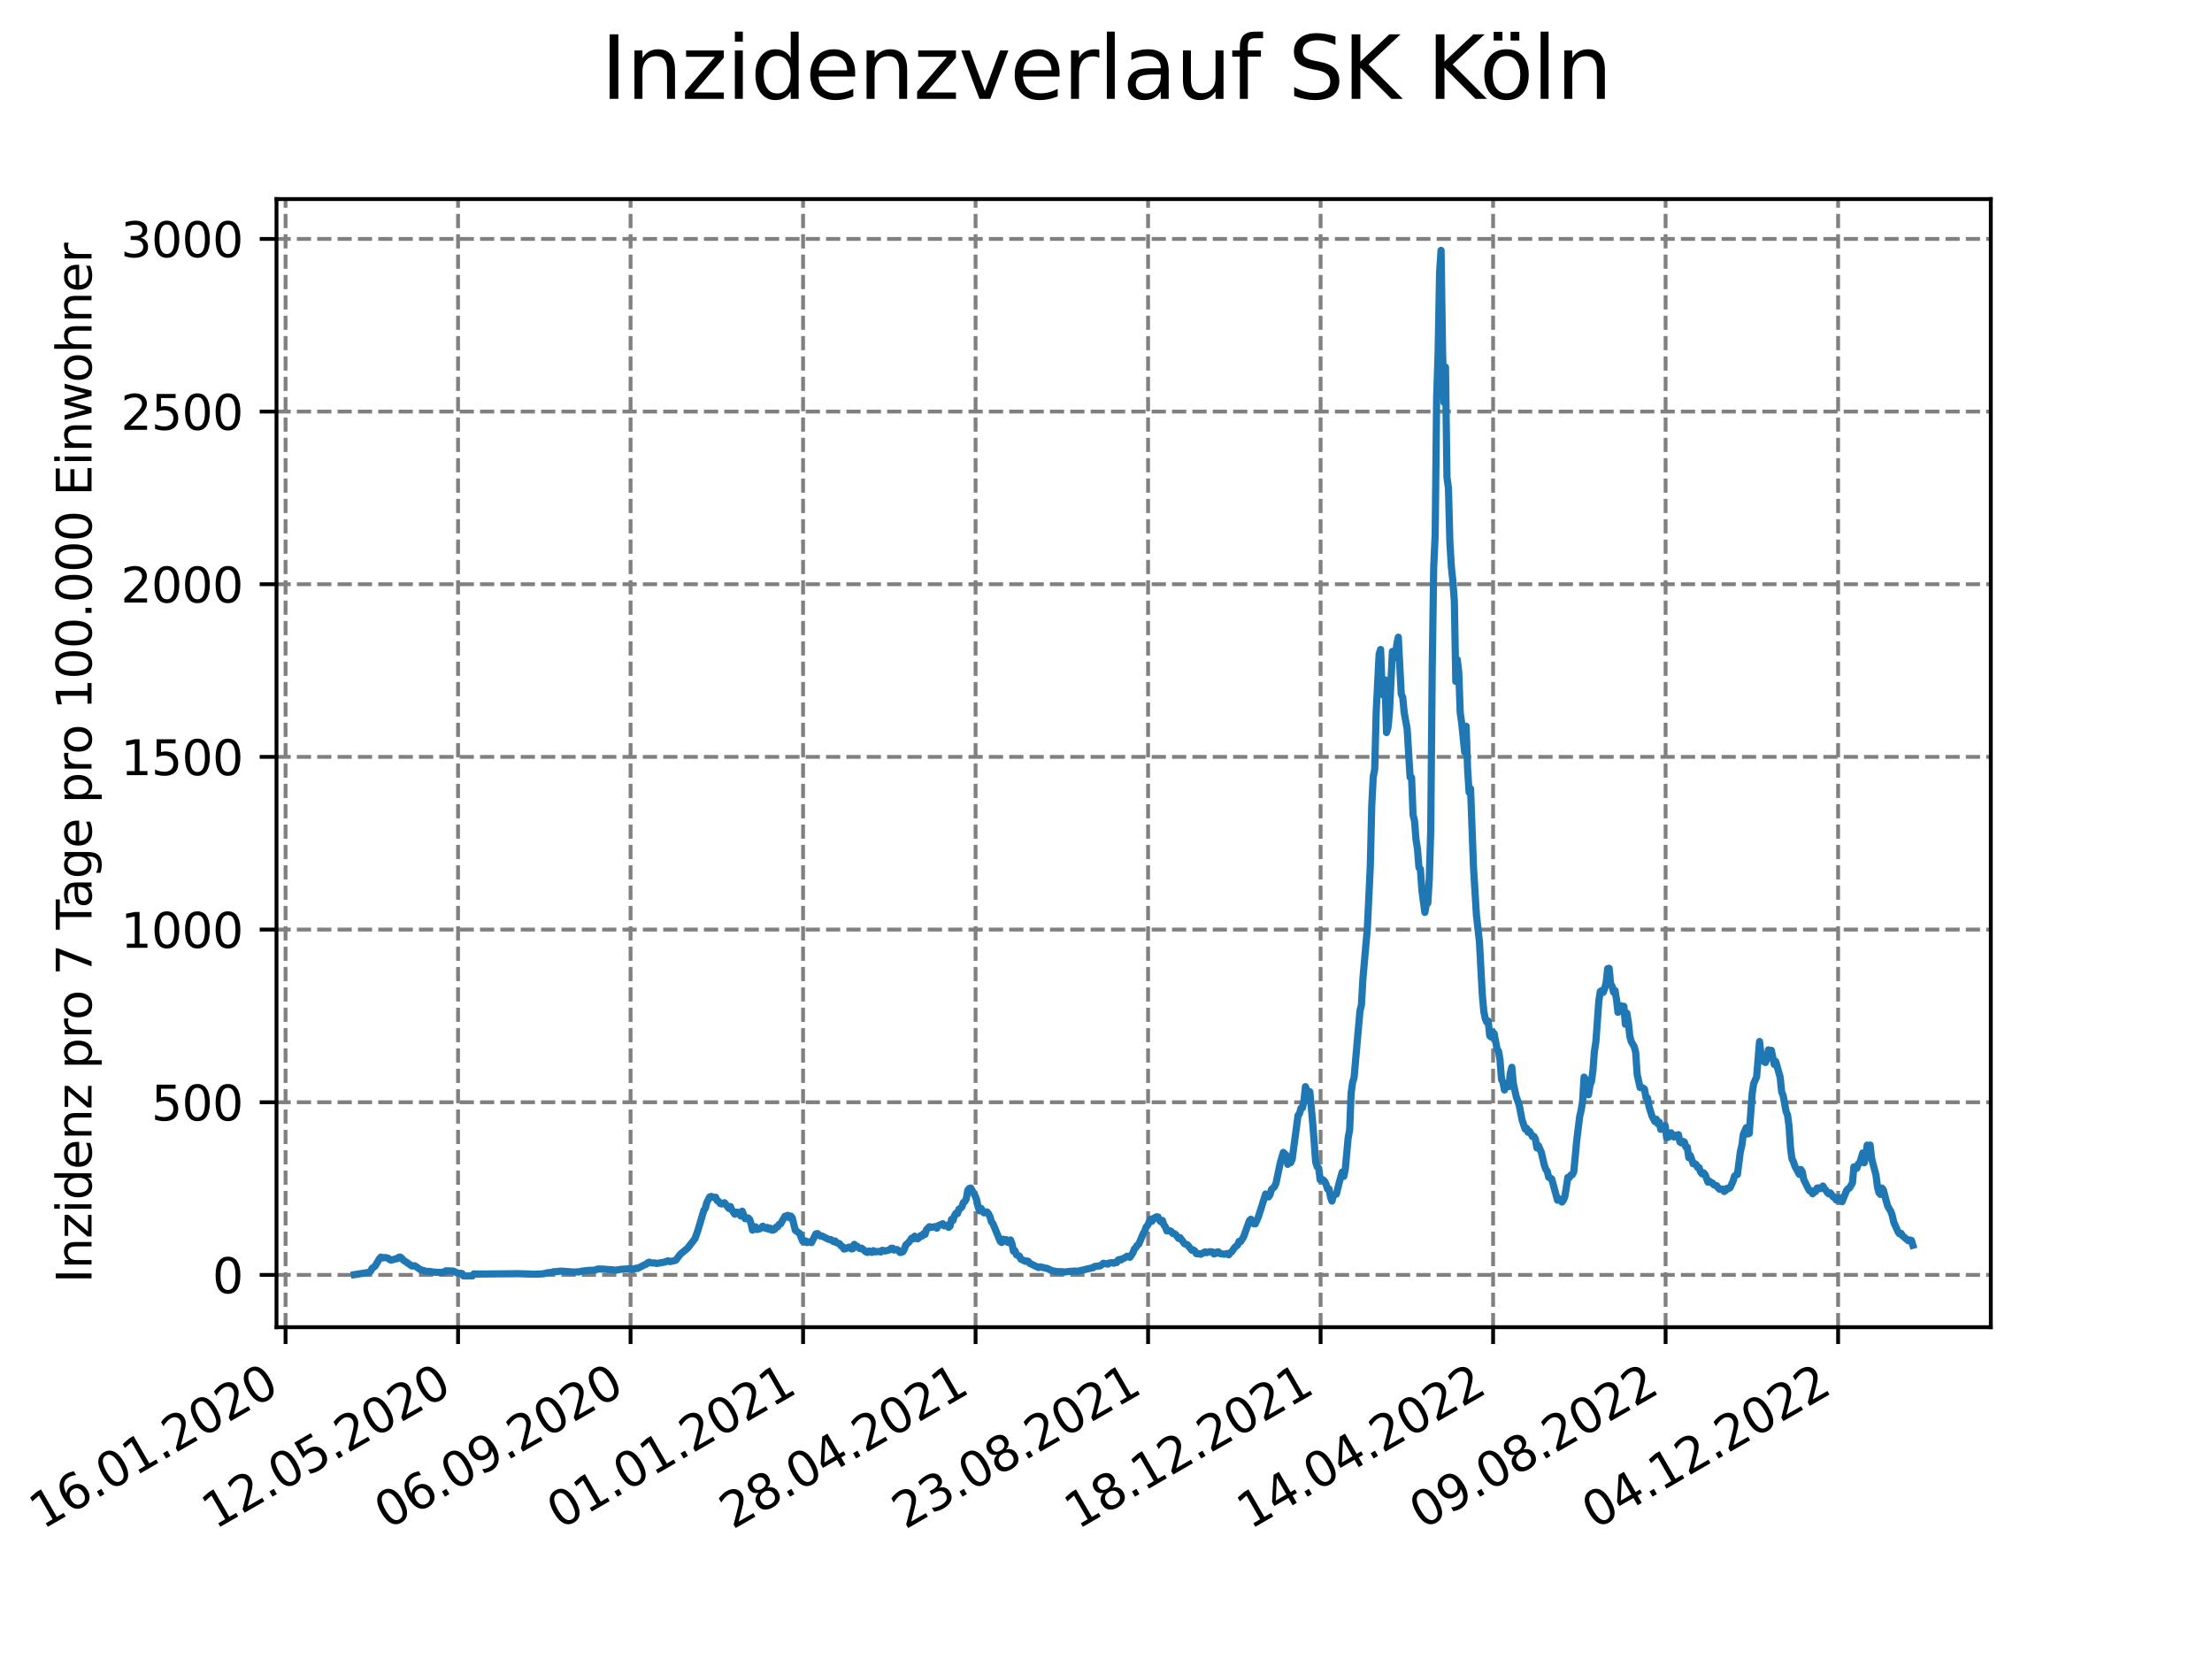 <?xml version="1.0" encoding="utf-8" standalone="no"?>
<!DOCTYPE svg PUBLIC "-//W3C//DTD SVG 1.1//EN"
  "http://www.w3.org/Graphics/SVG/1.1/DTD/svg11.dtd">
<svg xmlns:xlink="http://www.w3.org/1999/xlink" width="460.8pt" height="345.6pt" viewBox="0 0 460.8 345.6" xmlns="http://www.w3.org/2000/svg" version="1.1">
 <defs>
  <style type="text/css">*{stroke-linejoin: round; stroke-linecap: butt}</style>
 </defs>
 <g id="figure_1">
  <g id="patch_1">
   <path d="M 0 345.6 
L 460.8 345.6 
L 460.8 0 
L 0 0 
z
" style="fill: #ffffff"/>
  </g>
  <g id="axes_1">
   <g id="patch_2">
    <path d="M 57.6 276.48 
L 414.72 276.48 
L 414.72 41.472 
L 57.6 41.472 
z
" style="fill: #ffffff"/>
   </g>
   <g id="matplotlib.axis_1">
    <g id="xtick_1">
     <g id="line2d_1">
      <path d="M 59.486 276.48 
L 59.486 41.472 
" clip-path="url(#p21aee6c041)" style="fill: none; stroke-dasharray: 2.96,1.28; stroke-dashoffset: 0; stroke: #808080; stroke-width: 0.8"/>
     </g>
     <g id="line2d_2">
      <defs>
       <path id="m7eb3eb6473" d="M 0 0 
L 0 3.5 
" style="stroke: #000000; stroke-width: 0.8"/>
      </defs>
      <g>
       <use xlink:href="#m7eb3eb6473" x="59.486" y="276.48" style="stroke: #000000; stroke-width: 0.8"/>
      </g>
     </g>
     <g id="text_1">
      <!-- 16.01.2020 -->
      <g transform="translate(8.861 318.689) rotate(-30) scale(0.1 -0.1)">
       <defs>
        <path id="DejaVuSans-31" d="M 794 531 
L 1825 531 
L 1825 4091 
L 703 3866 
L 703 4441 
L 1819 4666 
L 2450 4666 
L 2450 531 
L 3481 531 
L 3481 0 
L 794 0 
L 794 531 
z
" transform="scale(0.016)"/>
        <path id="DejaVuSans-36" d="M 2113 2584 
Q 1688 2584 1439 2293 
Q 1191 2003 1191 1497 
Q 1191 994 1439 701 
Q 1688 409 2113 409 
Q 2538 409 2786 701 
Q 3034 994 3034 1497 
Q 3034 2003 2786 2293 
Q 2538 2584 2113 2584 
z
M 3366 4563 
L 3366 3988 
Q 3128 4100 2886 4159 
Q 2644 4219 2406 4219 
Q 1781 4219 1451 3797 
Q 1122 3375 1075 2522 
Q 1259 2794 1537 2939 
Q 1816 3084 2150 3084 
Q 2853 3084 3261 2657 
Q 3669 2231 3669 1497 
Q 3669 778 3244 343 
Q 2819 -91 2113 -91 
Q 1303 -91 875 529 
Q 447 1150 447 2328 
Q 447 3434 972 4092 
Q 1497 4750 2381 4750 
Q 2619 4750 2861 4703 
Q 3103 4656 3366 4563 
z
" transform="scale(0.016)"/>
        <path id="DejaVuSans-2e" d="M 684 794 
L 1344 794 
L 1344 0 
L 684 0 
L 684 794 
z
" transform="scale(0.016)"/>
        <path id="DejaVuSans-30" d="M 2034 4250 
Q 1547 4250 1301 3770 
Q 1056 3291 1056 2328 
Q 1056 1369 1301 889 
Q 1547 409 2034 409 
Q 2525 409 2770 889 
Q 3016 1369 3016 2328 
Q 3016 3291 2770 3770 
Q 2525 4250 2034 4250 
z
M 2034 4750 
Q 2819 4750 3233 4129 
Q 3647 3509 3647 2328 
Q 3647 1150 3233 529 
Q 2819 -91 2034 -91 
Q 1250 -91 836 529 
Q 422 1150 422 2328 
Q 422 3509 836 4129 
Q 1250 4750 2034 4750 
z
" transform="scale(0.016)"/>
        <path id="DejaVuSans-32" d="M 1228 531 
L 3431 531 
L 3431 0 
L 469 0 
L 469 531 
Q 828 903 1448 1529 
Q 2069 2156 2228 2338 
Q 2531 2678 2651 2914 
Q 2772 3150 2772 3378 
Q 2772 3750 2511 3984 
Q 2250 4219 1831 4219 
Q 1534 4219 1204 4116 
Q 875 4013 500 3803 
L 500 4441 
Q 881 4594 1212 4672 
Q 1544 4750 1819 4750 
Q 2544 4750 2975 4387 
Q 3406 4025 3406 3419 
Q 3406 3131 3298 2873 
Q 3191 2616 2906 2266 
Q 2828 2175 2409 1742 
Q 1991 1309 1228 531 
z
" transform="scale(0.016)"/>
       </defs>
       <use xlink:href="#DejaVuSans-31"/>
       <use xlink:href="#DejaVuSans-36" x="63.623"/>
       <use xlink:href="#DejaVuSans-2e" x="127.246"/>
       <use xlink:href="#DejaVuSans-30" x="159.033"/>
       <use xlink:href="#DejaVuSans-31" x="222.656"/>
       <use xlink:href="#DejaVuSans-2e" x="286.279"/>
       <use xlink:href="#DejaVuSans-32" x="318.066"/>
       <use xlink:href="#DejaVuSans-30" x="381.689"/>
       <use xlink:href="#DejaVuSans-32" x="445.312"/>
       <use xlink:href="#DejaVuSans-30" x="508.936"/>
      </g>
     </g>
    </g>
    <g id="xtick_2">
     <g id="line2d_3">
      <path d="M 95.423 276.48 
L 95.423 41.472 
" clip-path="url(#p21aee6c041)" style="fill: none; stroke-dasharray: 2.96,1.28; stroke-dashoffset: 0; stroke: #808080; stroke-width: 0.8"/>
     </g>
     <g id="line2d_4">
      <g>
       <use xlink:href="#m7eb3eb6473" x="95.423" y="276.48" style="stroke: #000000; stroke-width: 0.8"/>
      </g>
     </g>
     <g id="text_2">
      <!-- 12.05.2020 -->
      <g transform="translate(44.797 318.689) rotate(-30) scale(0.1 -0.1)">
       <defs>
        <path id="DejaVuSans-35" d="M 691 4666 
L 3169 4666 
L 3169 4134 
L 1269 4134 
L 1269 2991 
Q 1406 3038 1543 3061 
Q 1681 3084 1819 3084 
Q 2600 3084 3056 2656 
Q 3513 2228 3513 1497 
Q 3513 744 3044 326 
Q 2575 -91 1722 -91 
Q 1428 -91 1123 -41 
Q 819 9 494 109 
L 494 744 
Q 775 591 1075 516 
Q 1375 441 1709 441 
Q 2250 441 2565 725 
Q 2881 1009 2881 1497 
Q 2881 1984 2565 2268 
Q 2250 2553 1709 2553 
Q 1456 2553 1204 2497 
Q 953 2441 691 2322 
L 691 4666 
z
" transform="scale(0.016)"/>
       </defs>
       <use xlink:href="#DejaVuSans-31"/>
       <use xlink:href="#DejaVuSans-32" x="63.623"/>
       <use xlink:href="#DejaVuSans-2e" x="127.246"/>
       <use xlink:href="#DejaVuSans-30" x="159.033"/>
       <use xlink:href="#DejaVuSans-35" x="222.656"/>
       <use xlink:href="#DejaVuSans-2e" x="286.279"/>
       <use xlink:href="#DejaVuSans-32" x="318.066"/>
       <use xlink:href="#DejaVuSans-30" x="381.689"/>
       <use xlink:href="#DejaVuSans-32" x="445.312"/>
       <use xlink:href="#DejaVuSans-30" x="508.936"/>
      </g>
     </g>
    </g>
    <g id="xtick_3">
     <g id="line2d_5">
      <path d="M 131.359 276.48 
L 131.359 41.472 
" clip-path="url(#p21aee6c041)" style="fill: none; stroke-dasharray: 2.96,1.28; stroke-dashoffset: 0; stroke: #808080; stroke-width: 0.8"/>
     </g>
     <g id="line2d_6">
      <g>
       <use xlink:href="#m7eb3eb6473" x="131.359" y="276.48" style="stroke: #000000; stroke-width: 0.8"/>
      </g>
     </g>
     <g id="text_3">
      <!-- 06.09.2020 -->
      <g transform="translate(80.734 318.689) rotate(-30) scale(0.1 -0.1)">
       <defs>
        <path id="DejaVuSans-39" d="M 703 97 
L 703 672 
Q 941 559 1184 500 
Q 1428 441 1663 441 
Q 2288 441 2617 861 
Q 2947 1281 2994 2138 
Q 2813 1869 2534 1725 
Q 2256 1581 1919 1581 
Q 1219 1581 811 2004 
Q 403 2428 403 3163 
Q 403 3881 828 4315 
Q 1253 4750 1959 4750 
Q 2769 4750 3195 4129 
Q 3622 3509 3622 2328 
Q 3622 1225 3098 567 
Q 2575 -91 1691 -91 
Q 1453 -91 1209 -44 
Q 966 3 703 97 
z
M 1959 2075 
Q 2384 2075 2632 2365 
Q 2881 2656 2881 3163 
Q 2881 3666 2632 3958 
Q 2384 4250 1959 4250 
Q 1534 4250 1286 3958 
Q 1038 3666 1038 3163 
Q 1038 2656 1286 2365 
Q 1534 2075 1959 2075 
z
" transform="scale(0.016)"/>
       </defs>
       <use xlink:href="#DejaVuSans-30"/>
       <use xlink:href="#DejaVuSans-36" x="63.623"/>
       <use xlink:href="#DejaVuSans-2e" x="127.246"/>
       <use xlink:href="#DejaVuSans-30" x="159.033"/>
       <use xlink:href="#DejaVuSans-39" x="222.656"/>
       <use xlink:href="#DejaVuSans-2e" x="286.279"/>
       <use xlink:href="#DejaVuSans-32" x="318.066"/>
       <use xlink:href="#DejaVuSans-30" x="381.689"/>
       <use xlink:href="#DejaVuSans-32" x="445.312"/>
       <use xlink:href="#DejaVuSans-30" x="508.936"/>
      </g>
     </g>
    </g>
    <g id="xtick_4">
     <g id="line2d_7">
      <path d="M 167.295 276.48 
L 167.295 41.472 
" clip-path="url(#p21aee6c041)" style="fill: none; stroke-dasharray: 2.96,1.28; stroke-dashoffset: 0; stroke: #808080; stroke-width: 0.8"/>
     </g>
     <g id="line2d_8">
      <g>
       <use xlink:href="#m7eb3eb6473" x="167.295" y="276.48" style="stroke: #000000; stroke-width: 0.8"/>
      </g>
     </g>
     <g id="text_4">
      <!-- 01.01.2021 -->
      <g transform="translate(116.67 318.689) rotate(-30) scale(0.1 -0.1)">
       <use xlink:href="#DejaVuSans-30"/>
       <use xlink:href="#DejaVuSans-31" x="63.623"/>
       <use xlink:href="#DejaVuSans-2e" x="127.246"/>
       <use xlink:href="#DejaVuSans-30" x="159.033"/>
       <use xlink:href="#DejaVuSans-31" x="222.656"/>
       <use xlink:href="#DejaVuSans-2e" x="286.279"/>
       <use xlink:href="#DejaVuSans-32" x="318.066"/>
       <use xlink:href="#DejaVuSans-30" x="381.689"/>
       <use xlink:href="#DejaVuSans-32" x="445.312"/>
       <use xlink:href="#DejaVuSans-31" x="508.936"/>
      </g>
     </g>
    </g>
    <g id="xtick_5">
     <g id="line2d_9">
      <path d="M 203.231 276.48 
L 203.231 41.472 
" clip-path="url(#p21aee6c041)" style="fill: none; stroke-dasharray: 2.96,1.28; stroke-dashoffset: 0; stroke: #808080; stroke-width: 0.8"/>
     </g>
     <g id="line2d_10">
      <g>
       <use xlink:href="#m7eb3eb6473" x="203.231" y="276.48" style="stroke: #000000; stroke-width: 0.8"/>
      </g>
     </g>
     <g id="text_5">
      <!-- 28.04.2021 -->
      <g transform="translate(152.606 318.689) rotate(-30) scale(0.1 -0.1)">
       <defs>
        <path id="DejaVuSans-38" d="M 2034 2216 
Q 1584 2216 1326 1975 
Q 1069 1734 1069 1313 
Q 1069 891 1326 650 
Q 1584 409 2034 409 
Q 2484 409 2743 651 
Q 3003 894 3003 1313 
Q 3003 1734 2745 1975 
Q 2488 2216 2034 2216 
z
M 1403 2484 
Q 997 2584 770 2862 
Q 544 3141 544 3541 
Q 544 4100 942 4425 
Q 1341 4750 2034 4750 
Q 2731 4750 3128 4425 
Q 3525 4100 3525 3541 
Q 3525 3141 3298 2862 
Q 3072 2584 2669 2484 
Q 3125 2378 3379 2068 
Q 3634 1759 3634 1313 
Q 3634 634 3220 271 
Q 2806 -91 2034 -91 
Q 1263 -91 848 271 
Q 434 634 434 1313 
Q 434 1759 690 2068 
Q 947 2378 1403 2484 
z
M 1172 3481 
Q 1172 3119 1398 2916 
Q 1625 2713 2034 2713 
Q 2441 2713 2670 2916 
Q 2900 3119 2900 3481 
Q 2900 3844 2670 4047 
Q 2441 4250 2034 4250 
Q 1625 4250 1398 4047 
Q 1172 3844 1172 3481 
z
" transform="scale(0.016)"/>
        <path id="DejaVuSans-34" d="M 2419 4116 
L 825 1625 
L 2419 1625 
L 2419 4116 
z
M 2253 4666 
L 3047 4666 
L 3047 1625 
L 3713 1625 
L 3713 1100 
L 3047 1100 
L 3047 0 
L 2419 0 
L 2419 1100 
L 313 1100 
L 313 1709 
L 2253 4666 
z
" transform="scale(0.016)"/>
       </defs>
       <use xlink:href="#DejaVuSans-32"/>
       <use xlink:href="#DejaVuSans-38" x="63.623"/>
       <use xlink:href="#DejaVuSans-2e" x="127.246"/>
       <use xlink:href="#DejaVuSans-30" x="159.033"/>
       <use xlink:href="#DejaVuSans-34" x="222.656"/>
       <use xlink:href="#DejaVuSans-2e" x="286.279"/>
       <use xlink:href="#DejaVuSans-32" x="318.066"/>
       <use xlink:href="#DejaVuSans-30" x="381.689"/>
       <use xlink:href="#DejaVuSans-32" x="445.312"/>
       <use xlink:href="#DejaVuSans-31" x="508.936"/>
      </g>
     </g>
    </g>
    <g id="xtick_6">
     <g id="line2d_11">
      <path d="M 239.167 276.48 
L 239.167 41.472 
" clip-path="url(#p21aee6c041)" style="fill: none; stroke-dasharray: 2.96,1.28; stroke-dashoffset: 0; stroke: #808080; stroke-width: 0.8"/>
     </g>
     <g id="line2d_12">
      <g>
       <use xlink:href="#m7eb3eb6473" x="239.167" y="276.48" style="stroke: #000000; stroke-width: 0.8"/>
      </g>
     </g>
     <g id="text_6">
      <!-- 23.08.2021 -->
      <g transform="translate(188.542 318.689) rotate(-30) scale(0.1 -0.1)">
       <defs>
        <path id="DejaVuSans-33" d="M 2597 2516 
Q 3050 2419 3304 2112 
Q 3559 1806 3559 1356 
Q 3559 666 3084 287 
Q 2609 -91 1734 -91 
Q 1441 -91 1130 -33 
Q 819 25 488 141 
L 488 750 
Q 750 597 1062 519 
Q 1375 441 1716 441 
Q 2309 441 2620 675 
Q 2931 909 2931 1356 
Q 2931 1769 2642 2001 
Q 2353 2234 1838 2234 
L 1294 2234 
L 1294 2753 
L 1863 2753 
Q 2328 2753 2575 2939 
Q 2822 3125 2822 3475 
Q 2822 3834 2567 4026 
Q 2313 4219 1838 4219 
Q 1578 4219 1281 4162 
Q 984 4106 628 3988 
L 628 4550 
Q 988 4650 1302 4700 
Q 1616 4750 1894 4750 
Q 2613 4750 3031 4423 
Q 3450 4097 3450 3541 
Q 3450 3153 3228 2886 
Q 3006 2619 2597 2516 
z
" transform="scale(0.016)"/>
       </defs>
       <use xlink:href="#DejaVuSans-32"/>
       <use xlink:href="#DejaVuSans-33" x="63.623"/>
       <use xlink:href="#DejaVuSans-2e" x="127.246"/>
       <use xlink:href="#DejaVuSans-30" x="159.033"/>
       <use xlink:href="#DejaVuSans-38" x="222.656"/>
       <use xlink:href="#DejaVuSans-2e" x="286.279"/>
       <use xlink:href="#DejaVuSans-32" x="318.066"/>
       <use xlink:href="#DejaVuSans-30" x="381.689"/>
       <use xlink:href="#DejaVuSans-32" x="445.312"/>
       <use xlink:href="#DejaVuSans-31" x="508.936"/>
      </g>
     </g>
    </g>
    <g id="xtick_7">
     <g id="line2d_13">
      <path d="M 275.104 276.48 
L 275.104 41.472 
" clip-path="url(#p21aee6c041)" style="fill: none; stroke-dasharray: 2.96,1.28; stroke-dashoffset: 0; stroke: #808080; stroke-width: 0.8"/>
     </g>
     <g id="line2d_14">
      <g>
       <use xlink:href="#m7eb3eb6473" x="275.104" y="276.48" style="stroke: #000000; stroke-width: 0.8"/>
      </g>
     </g>
     <g id="text_7">
      <!-- 18.12.2021 -->
      <g transform="translate(224.478 318.689) rotate(-30) scale(0.1 -0.1)">
       <use xlink:href="#DejaVuSans-31"/>
       <use xlink:href="#DejaVuSans-38" x="63.623"/>
       <use xlink:href="#DejaVuSans-2e" x="127.246"/>
       <use xlink:href="#DejaVuSans-31" x="159.033"/>
       <use xlink:href="#DejaVuSans-32" x="222.656"/>
       <use xlink:href="#DejaVuSans-2e" x="286.279"/>
       <use xlink:href="#DejaVuSans-32" x="318.066"/>
       <use xlink:href="#DejaVuSans-30" x="381.689"/>
       <use xlink:href="#DejaVuSans-32" x="445.312"/>
       <use xlink:href="#DejaVuSans-31" x="508.936"/>
      </g>
     </g>
    </g>
    <g id="xtick_8">
     <g id="line2d_15">
      <path d="M 311.04 276.48 
L 311.04 41.472 
" clip-path="url(#p21aee6c041)" style="fill: none; stroke-dasharray: 2.96,1.28; stroke-dashoffset: 0; stroke: #808080; stroke-width: 0.8"/>
     </g>
     <g id="line2d_16">
      <g>
       <use xlink:href="#m7eb3eb6473" x="311.04" y="276.48" style="stroke: #000000; stroke-width: 0.8"/>
      </g>
     </g>
     <g id="text_8">
      <!-- 14.04.2022 -->
      <g transform="translate(260.415 318.689) rotate(-30) scale(0.1 -0.1)">
       <use xlink:href="#DejaVuSans-31"/>
       <use xlink:href="#DejaVuSans-34" x="63.623"/>
       <use xlink:href="#DejaVuSans-2e" x="127.246"/>
       <use xlink:href="#DejaVuSans-30" x="159.033"/>
       <use xlink:href="#DejaVuSans-34" x="222.656"/>
       <use xlink:href="#DejaVuSans-2e" x="286.279"/>
       <use xlink:href="#DejaVuSans-32" x="318.066"/>
       <use xlink:href="#DejaVuSans-30" x="381.689"/>
       <use xlink:href="#DejaVuSans-32" x="445.312"/>
       <use xlink:href="#DejaVuSans-32" x="508.936"/>
      </g>
     </g>
    </g>
    <g id="xtick_9">
     <g id="line2d_17">
      <path d="M 346.976 276.48 
L 346.976 41.472 
" clip-path="url(#p21aee6c041)" style="fill: none; stroke-dasharray: 2.96,1.28; stroke-dashoffset: 0; stroke: #808080; stroke-width: 0.8"/>
     </g>
     <g id="line2d_18">
      <g>
       <use xlink:href="#m7eb3eb6473" x="346.976" y="276.48" style="stroke: #000000; stroke-width: 0.8"/>
      </g>
     </g>
     <g id="text_9">
      <!-- 09.08.2022 -->
      <g transform="translate(296.351 318.689) rotate(-30) scale(0.1 -0.1)">
       <use xlink:href="#DejaVuSans-30"/>
       <use xlink:href="#DejaVuSans-39" x="63.623"/>
       <use xlink:href="#DejaVuSans-2e" x="127.246"/>
       <use xlink:href="#DejaVuSans-30" x="159.033"/>
       <use xlink:href="#DejaVuSans-38" x="222.656"/>
       <use xlink:href="#DejaVuSans-2e" x="286.279"/>
       <use xlink:href="#DejaVuSans-32" x="318.066"/>
       <use xlink:href="#DejaVuSans-30" x="381.689"/>
       <use xlink:href="#DejaVuSans-32" x="445.312"/>
       <use xlink:href="#DejaVuSans-32" x="508.936"/>
      </g>
     </g>
    </g>
    <g id="xtick_10">
     <g id="line2d_19">
      <path d="M 382.912 276.48 
L 382.912 41.472 
" clip-path="url(#p21aee6c041)" style="fill: none; stroke-dasharray: 2.96,1.28; stroke-dashoffset: 0; stroke: #808080; stroke-width: 0.8"/>
     </g>
     <g id="line2d_20">
      <g>
       <use xlink:href="#m7eb3eb6473" x="382.912" y="276.48" style="stroke: #000000; stroke-width: 0.8"/>
      </g>
     </g>
     <g id="text_10">
      <!-- 04.12.2022 -->
      <g transform="translate(332.287 318.689) rotate(-30) scale(0.1 -0.1)">
       <use xlink:href="#DejaVuSans-30"/>
       <use xlink:href="#DejaVuSans-34" x="63.623"/>
       <use xlink:href="#DejaVuSans-2e" x="127.246"/>
       <use xlink:href="#DejaVuSans-31" x="159.033"/>
       <use xlink:href="#DejaVuSans-32" x="222.656"/>
       <use xlink:href="#DejaVuSans-2e" x="286.279"/>
       <use xlink:href="#DejaVuSans-32" x="318.066"/>
       <use xlink:href="#DejaVuSans-30" x="381.689"/>
       <use xlink:href="#DejaVuSans-32" x="445.312"/>
       <use xlink:href="#DejaVuSans-32" x="508.936"/>
      </g>
     </g>
    </g>
   </g>
   <g id="matplotlib.axis_2">
    <g id="ytick_1">
     <g id="line2d_21">
      <path d="M 57.6 265.586 
L 414.72 265.586 
" clip-path="url(#p21aee6c041)" style="fill: none; stroke-dasharray: 2.96,1.28; stroke-dashoffset: 0; stroke: #808080; stroke-width: 0.8"/>
     </g>
     <g id="line2d_22">
      <defs>
       <path id="m7e59148fa9" d="M 0 0 
L -3.5 0 
" style="stroke: #000000; stroke-width: 0.8"/>
      </defs>
      <g>
       <use xlink:href="#m7e59148fa9" x="57.6" y="265.586" style="stroke: #000000; stroke-width: 0.8"/>
      </g>
     </g>
     <g id="text_11">
      <!-- 0 -->
      <g transform="translate(44.237 269.385) scale(0.1 -0.1)">
       <use xlink:href="#DejaVuSans-30"/>
      </g>
     </g>
    </g>
    <g id="ytick_2">
     <g id="line2d_23">
      <path d="M 57.6 229.616 
L 414.72 229.616 
" clip-path="url(#p21aee6c041)" style="fill: none; stroke-dasharray: 2.96,1.28; stroke-dashoffset: 0; stroke: #808080; stroke-width: 0.8"/>
     </g>
     <g id="line2d_24">
      <g>
       <use xlink:href="#m7e59148fa9" x="57.6" y="229.616" style="stroke: #000000; stroke-width: 0.8"/>
      </g>
     </g>
     <g id="text_12">
      <!-- 500 -->
      <g transform="translate(31.512 233.416) scale(0.1 -0.1)">
       <use xlink:href="#DejaVuSans-35"/>
       <use xlink:href="#DejaVuSans-30" x="63.623"/>
       <use xlink:href="#DejaVuSans-30" x="127.246"/>
      </g>
     </g>
    </g>
    <g id="ytick_3">
     <g id="line2d_25">
      <path d="M 57.6 193.647 
L 414.72 193.647 
" clip-path="url(#p21aee6c041)" style="fill: none; stroke-dasharray: 2.96,1.28; stroke-dashoffset: 0; stroke: #808080; stroke-width: 0.8"/>
     </g>
     <g id="line2d_26">
      <g>
       <use xlink:href="#m7e59148fa9" x="57.6" y="193.647" style="stroke: #000000; stroke-width: 0.8"/>
      </g>
     </g>
     <g id="text_13">
      <!-- 1000 -->
      <g transform="translate(25.15 197.446) scale(0.1 -0.1)">
       <use xlink:href="#DejaVuSans-31"/>
       <use xlink:href="#DejaVuSans-30" x="63.623"/>
       <use xlink:href="#DejaVuSans-30" x="127.246"/>
       <use xlink:href="#DejaVuSans-30" x="190.869"/>
      </g>
     </g>
    </g>
    <g id="ytick_4">
     <g id="line2d_27">
      <path d="M 57.6 157.677 
L 414.72 157.677 
" clip-path="url(#p21aee6c041)" style="fill: none; stroke-dasharray: 2.96,1.28; stroke-dashoffset: 0; stroke: #808080; stroke-width: 0.8"/>
     </g>
     <g id="line2d_28">
      <g>
       <use xlink:href="#m7e59148fa9" x="57.6" y="157.677" style="stroke: #000000; stroke-width: 0.8"/>
      </g>
     </g>
     <g id="text_14">
      <!-- 1500 -->
      <g transform="translate(25.15 161.476) scale(0.1 -0.1)">
       <use xlink:href="#DejaVuSans-31"/>
       <use xlink:href="#DejaVuSans-35" x="63.623"/>
       <use xlink:href="#DejaVuSans-30" x="127.246"/>
       <use xlink:href="#DejaVuSans-30" x="190.869"/>
      </g>
     </g>
    </g>
    <g id="ytick_5">
     <g id="line2d_29">
      <path d="M 57.6 121.707 
L 414.72 121.707 
" clip-path="url(#p21aee6c041)" style="fill: none; stroke-dasharray: 2.96,1.28; stroke-dashoffset: 0; stroke: #808080; stroke-width: 0.8"/>
     </g>
     <g id="line2d_30">
      <g>
       <use xlink:href="#m7e59148fa9" x="57.6" y="121.707" style="stroke: #000000; stroke-width: 0.8"/>
      </g>
     </g>
     <g id="text_15">
      <!-- 2000 -->
      <g transform="translate(25.15 125.506) scale(0.1 -0.1)">
       <use xlink:href="#DejaVuSans-32"/>
       <use xlink:href="#DejaVuSans-30" x="63.623"/>
       <use xlink:href="#DejaVuSans-30" x="127.246"/>
       <use xlink:href="#DejaVuSans-30" x="190.869"/>
      </g>
     </g>
    </g>
    <g id="ytick_6">
     <g id="line2d_31">
      <path d="M 57.6 85.737 
L 414.72 85.737 
" clip-path="url(#p21aee6c041)" style="fill: none; stroke-dasharray: 2.96,1.28; stroke-dashoffset: 0; stroke: #808080; stroke-width: 0.8"/>
     </g>
     <g id="line2d_32">
      <g>
       <use xlink:href="#m7e59148fa9" x="57.6" y="85.737" style="stroke: #000000; stroke-width: 0.8"/>
      </g>
     </g>
     <g id="text_16">
      <!-- 2500 -->
      <g transform="translate(25.15 89.537) scale(0.1 -0.1)">
       <use xlink:href="#DejaVuSans-32"/>
       <use xlink:href="#DejaVuSans-35" x="63.623"/>
       <use xlink:href="#DejaVuSans-30" x="127.246"/>
       <use xlink:href="#DejaVuSans-30" x="190.869"/>
      </g>
     </g>
    </g>
    <g id="ytick_7">
     <g id="line2d_33">
      <path d="M 57.6 49.768 
L 414.72 49.768 
" clip-path="url(#p21aee6c041)" style="fill: none; stroke-dasharray: 2.96,1.28; stroke-dashoffset: 0; stroke: #808080; stroke-width: 0.8"/>
     </g>
     <g id="line2d_34">
      <g>
       <use xlink:href="#m7e59148fa9" x="57.6" y="49.768" style="stroke: #000000; stroke-width: 0.8"/>
      </g>
     </g>
     <g id="text_17">
      <!-- 3000 -->
      <g transform="translate(25.15 53.567) scale(0.1 -0.1)">
       <use xlink:href="#DejaVuSans-33"/>
       <use xlink:href="#DejaVuSans-30" x="63.623"/>
       <use xlink:href="#DejaVuSans-30" x="127.246"/>
       <use xlink:href="#DejaVuSans-30" x="190.869"/>
      </g>
     </g>
    </g>
    <g id="text_18">
     <!-- Inzidenz pro 7 Tage pro 100.000 Einwohner -->
     <g transform="translate(19.07 267.301) rotate(-90) scale(0.1 -0.1)">
      <defs>
       <path id="DejaVuSans-49" d="M 628 4666 
L 1259 4666 
L 1259 0 
L 628 0 
L 628 4666 
z
" transform="scale(0.016)"/>
       <path id="DejaVuSans-6e" d="M 3513 2113 
L 3513 0 
L 2938 0 
L 2938 2094 
Q 2938 2591 2744 2837 
Q 2550 3084 2163 3084 
Q 1697 3084 1428 2787 
Q 1159 2491 1159 1978 
L 1159 0 
L 581 0 
L 581 3500 
L 1159 3500 
L 1159 2956 
Q 1366 3272 1645 3428 
Q 1925 3584 2291 3584 
Q 2894 3584 3203 3211 
Q 3513 2838 3513 2113 
z
" transform="scale(0.016)"/>
       <path id="DejaVuSans-7a" d="M 353 3500 
L 3084 3500 
L 3084 2975 
L 922 459 
L 3084 459 
L 3084 0 
L 275 0 
L 275 525 
L 2438 3041 
L 353 3041 
L 353 3500 
z
" transform="scale(0.016)"/>
       <path id="DejaVuSans-69" d="M 603 3500 
L 1178 3500 
L 1178 0 
L 603 0 
L 603 3500 
z
M 603 4863 
L 1178 4863 
L 1178 4134 
L 603 4134 
L 603 4863 
z
" transform="scale(0.016)"/>
       <path id="DejaVuSans-64" d="M 2906 2969 
L 2906 4863 
L 3481 4863 
L 3481 0 
L 2906 0 
L 2906 525 
Q 2725 213 2448 61 
Q 2172 -91 1784 -91 
Q 1150 -91 751 415 
Q 353 922 353 1747 
Q 353 2572 751 3078 
Q 1150 3584 1784 3584 
Q 2172 3584 2448 3432 
Q 2725 3281 2906 2969 
z
M 947 1747 
Q 947 1113 1208 752 
Q 1469 391 1925 391 
Q 2381 391 2643 752 
Q 2906 1113 2906 1747 
Q 2906 2381 2643 2742 
Q 2381 3103 1925 3103 
Q 1469 3103 1208 2742 
Q 947 2381 947 1747 
z
" transform="scale(0.016)"/>
       <path id="DejaVuSans-65" d="M 3597 1894 
L 3597 1613 
L 953 1613 
Q 991 1019 1311 708 
Q 1631 397 2203 397 
Q 2534 397 2845 478 
Q 3156 559 3463 722 
L 3463 178 
Q 3153 47 2828 -22 
Q 2503 -91 2169 -91 
Q 1331 -91 842 396 
Q 353 884 353 1716 
Q 353 2575 817 3079 
Q 1281 3584 2069 3584 
Q 2775 3584 3186 3129 
Q 3597 2675 3597 1894 
z
M 3022 2063 
Q 3016 2534 2758 2815 
Q 2500 3097 2075 3097 
Q 1594 3097 1305 2825 
Q 1016 2553 972 2059 
L 3022 2063 
z
" transform="scale(0.016)"/>
       <path id="DejaVuSans-20" transform="scale(0.016)"/>
       <path id="DejaVuSans-70" d="M 1159 525 
L 1159 -1331 
L 581 -1331 
L 581 3500 
L 1159 3500 
L 1159 2969 
Q 1341 3281 1617 3432 
Q 1894 3584 2278 3584 
Q 2916 3584 3314 3078 
Q 3713 2572 3713 1747 
Q 3713 922 3314 415 
Q 2916 -91 2278 -91 
Q 1894 -91 1617 61 
Q 1341 213 1159 525 
z
M 3116 1747 
Q 3116 2381 2855 2742 
Q 2594 3103 2138 3103 
Q 1681 3103 1420 2742 
Q 1159 2381 1159 1747 
Q 1159 1113 1420 752 
Q 1681 391 2138 391 
Q 2594 391 2855 752 
Q 3116 1113 3116 1747 
z
" transform="scale(0.016)"/>
       <path id="DejaVuSans-72" d="M 2631 2963 
Q 2534 3019 2420 3045 
Q 2306 3072 2169 3072 
Q 1681 3072 1420 2755 
Q 1159 2438 1159 1844 
L 1159 0 
L 581 0 
L 581 3500 
L 1159 3500 
L 1159 2956 
Q 1341 3275 1631 3429 
Q 1922 3584 2338 3584 
Q 2397 3584 2469 3576 
Q 2541 3569 2628 3553 
L 2631 2963 
z
" transform="scale(0.016)"/>
       <path id="DejaVuSans-6f" d="M 1959 3097 
Q 1497 3097 1228 2736 
Q 959 2375 959 1747 
Q 959 1119 1226 758 
Q 1494 397 1959 397 
Q 2419 397 2687 759 
Q 2956 1122 2956 1747 
Q 2956 2369 2687 2733 
Q 2419 3097 1959 3097 
z
M 1959 3584 
Q 2709 3584 3137 3096 
Q 3566 2609 3566 1747 
Q 3566 888 3137 398 
Q 2709 -91 1959 -91 
Q 1206 -91 779 398 
Q 353 888 353 1747 
Q 353 2609 779 3096 
Q 1206 3584 1959 3584 
z
" transform="scale(0.016)"/>
       <path id="DejaVuSans-37" d="M 525 4666 
L 3525 4666 
L 3525 4397 
L 1831 0 
L 1172 0 
L 2766 4134 
L 525 4134 
L 525 4666 
z
" transform="scale(0.016)"/>
       <path id="DejaVuSans-54" d="M -19 4666 
L 3928 4666 
L 3928 4134 
L 2272 4134 
L 2272 0 
L 1638 0 
L 1638 4134 
L -19 4134 
L -19 4666 
z
" transform="scale(0.016)"/>
       <path id="DejaVuSans-61" d="M 2194 1759 
Q 1497 1759 1228 1600 
Q 959 1441 959 1056 
Q 959 750 1161 570 
Q 1363 391 1709 391 
Q 2188 391 2477 730 
Q 2766 1069 2766 1631 
L 2766 1759 
L 2194 1759 
z
M 3341 1997 
L 3341 0 
L 2766 0 
L 2766 531 
Q 2569 213 2275 61 
Q 1981 -91 1556 -91 
Q 1019 -91 701 211 
Q 384 513 384 1019 
Q 384 1609 779 1909 
Q 1175 2209 1959 2209 
L 2766 2209 
L 2766 2266 
Q 2766 2663 2505 2880 
Q 2244 3097 1772 3097 
Q 1472 3097 1187 3025 
Q 903 2953 641 2809 
L 641 3341 
Q 956 3463 1253 3523 
Q 1550 3584 1831 3584 
Q 2591 3584 2966 3190 
Q 3341 2797 3341 1997 
z
" transform="scale(0.016)"/>
       <path id="DejaVuSans-67" d="M 2906 1791 
Q 2906 2416 2648 2759 
Q 2391 3103 1925 3103 
Q 1463 3103 1205 2759 
Q 947 2416 947 1791 
Q 947 1169 1205 825 
Q 1463 481 1925 481 
Q 2391 481 2648 825 
Q 2906 1169 2906 1791 
z
M 3481 434 
Q 3481 -459 3084 -895 
Q 2688 -1331 1869 -1331 
Q 1566 -1331 1297 -1286 
Q 1028 -1241 775 -1147 
L 775 -588 
Q 1028 -725 1275 -790 
Q 1522 -856 1778 -856 
Q 2344 -856 2625 -561 
Q 2906 -266 2906 331 
L 2906 616 
Q 2728 306 2450 153 
Q 2172 0 1784 0 
Q 1141 0 747 490 
Q 353 981 353 1791 
Q 353 2603 747 3093 
Q 1141 3584 1784 3584 
Q 2172 3584 2450 3431 
Q 2728 3278 2906 2969 
L 2906 3500 
L 3481 3500 
L 3481 434 
z
" transform="scale(0.016)"/>
       <path id="DejaVuSans-45" d="M 628 4666 
L 3578 4666 
L 3578 4134 
L 1259 4134 
L 1259 2753 
L 3481 2753 
L 3481 2222 
L 1259 2222 
L 1259 531 
L 3634 531 
L 3634 0 
L 628 0 
L 628 4666 
z
" transform="scale(0.016)"/>
       <path id="DejaVuSans-77" d="M 269 3500 
L 844 3500 
L 1563 769 
L 2278 3500 
L 2956 3500 
L 3675 769 
L 4391 3500 
L 4966 3500 
L 4050 0 
L 3372 0 
L 2619 2869 
L 1863 0 
L 1184 0 
L 269 3500 
z
" transform="scale(0.016)"/>
       <path id="DejaVuSans-68" d="M 3513 2113 
L 3513 0 
L 2938 0 
L 2938 2094 
Q 2938 2591 2744 2837 
Q 2550 3084 2163 3084 
Q 1697 3084 1428 2787 
Q 1159 2491 1159 1978 
L 1159 0 
L 581 0 
L 581 4863 
L 1159 4863 
L 1159 2956 
Q 1366 3272 1645 3428 
Q 1925 3584 2291 3584 
Q 2894 3584 3203 3211 
Q 3513 2838 3513 2113 
z
" transform="scale(0.016)"/>
      </defs>
      <use xlink:href="#DejaVuSans-49"/>
      <use xlink:href="#DejaVuSans-6e" x="29.492"/>
      <use xlink:href="#DejaVuSans-7a" x="92.871"/>
      <use xlink:href="#DejaVuSans-69" x="145.361"/>
      <use xlink:href="#DejaVuSans-64" x="173.145"/>
      <use xlink:href="#DejaVuSans-65" x="236.621"/>
      <use xlink:href="#DejaVuSans-6e" x="298.145"/>
      <use xlink:href="#DejaVuSans-7a" x="361.523"/>
      <use xlink:href="#DejaVuSans-20" x="414.014"/>
      <use xlink:href="#DejaVuSans-70" x="445.801"/>
      <use xlink:href="#DejaVuSans-72" x="509.277"/>
      <use xlink:href="#DejaVuSans-6f" x="548.141"/>
      <use xlink:href="#DejaVuSans-20" x="609.322"/>
      <use xlink:href="#DejaVuSans-37" x="641.109"/>
      <use xlink:href="#DejaVuSans-20" x="704.732"/>
      <use xlink:href="#DejaVuSans-54" x="736.52"/>
      <use xlink:href="#DejaVuSans-61" x="781.104"/>
      <use xlink:href="#DejaVuSans-67" x="842.383"/>
      <use xlink:href="#DejaVuSans-65" x="905.859"/>
      <use xlink:href="#DejaVuSans-20" x="967.383"/>
      <use xlink:href="#DejaVuSans-70" x="999.17"/>
      <use xlink:href="#DejaVuSans-72" x="1062.646"/>
      <use xlink:href="#DejaVuSans-6f" x="1101.51"/>
      <use xlink:href="#DejaVuSans-20" x="1162.691"/>
      <use xlink:href="#DejaVuSans-31" x="1194.479"/>
      <use xlink:href="#DejaVuSans-30" x="1258.102"/>
      <use xlink:href="#DejaVuSans-30" x="1321.725"/>
      <use xlink:href="#DejaVuSans-2e" x="1385.348"/>
      <use xlink:href="#DejaVuSans-30" x="1417.135"/>
      <use xlink:href="#DejaVuSans-30" x="1480.758"/>
      <use xlink:href="#DejaVuSans-30" x="1544.381"/>
      <use xlink:href="#DejaVuSans-20" x="1608.004"/>
      <use xlink:href="#DejaVuSans-45" x="1639.791"/>
      <use xlink:href="#DejaVuSans-69" x="1702.975"/>
      <use xlink:href="#DejaVuSans-6e" x="1730.758"/>
      <use xlink:href="#DejaVuSans-77" x="1794.137"/>
      <use xlink:href="#DejaVuSans-6f" x="1875.924"/>
      <use xlink:href="#DejaVuSans-68" x="1937.105"/>
      <use xlink:href="#DejaVuSans-6e" x="2000.484"/>
      <use xlink:href="#DejaVuSans-65" x="2063.863"/>
      <use xlink:href="#DejaVuSans-72" x="2125.387"/>
     </g>
    </g>
   </g>
   <g id="line2d_35">
    <path d="M 73.833 265.527 
L 76.904 265.051 
L 77.211 264.799 
L 77.518 264.217 
L 78.133 263.768 
L 79.054 262.2 
L 79.361 261.863 
L 79.669 262.055 
L 80.283 261.956 
L 80.897 262.121 
L 81.204 262.419 
L 81.511 262.524 
L 82.433 262.227 
L 82.74 262.22 
L 83.047 261.923 
L 83.354 261.857 
L 83.661 262.075 
L 83.969 262.472 
L 85.811 263.728 
L 86.426 263.682 
L 87.654 264.555 
L 88.269 264.66 
L 88.576 264.826 
L 89.497 264.865 
L 90.419 265.011 
L 91.34 265.057 
L 91.954 265.077 
L 92.569 264.958 
L 92.876 264.733 
L 94.412 264.779 
L 95.333 265.216 
L 96.254 265.295 
L 96.562 265.798 
L 98.404 265.791 
L 98.712 265.381 
L 99.326 265.414 
L 107.312 265.335 
L 107.926 265.328 
L 111.305 265.441 
L 113.148 265.361 
L 114.069 265.137 
L 114.99 265.057 
L 115.298 264.912 
L 115.912 264.898 
L 116.833 264.793 
L 119.598 264.991 
L 120.212 264.945 
L 120.519 264.984 
L 121.133 264.812 
L 122.669 264.641 
L 123.898 264.588 
L 124.512 264.356 
L 125.741 264.376 
L 126.355 264.442 
L 127.276 264.502 
L 127.891 264.561 
L 128.198 264.614 
L 129.426 264.409 
L 130.962 264.336 
L 131.269 264.257 
L 131.884 264.475 
L 132.498 264.171 
L 132.805 264.25 
L 134.341 263.444 
L 134.648 263.344 
L 134.955 263.047 
L 135.262 262.934 
L 135.569 263.08 
L 136.491 263.106 
L 136.798 263.212 
L 138.641 262.875 
L 138.948 262.696 
L 139.255 262.663 
L 139.562 262.822 
L 140.484 262.617 
L 140.791 262.518 
L 141.712 261.288 
L 143.248 260.012 
L 144.784 258.014 
L 145.398 256.269 
L 146.627 252.129 
L 146.934 251.712 
L 147.241 250.482 
L 147.855 249.332 
L 148.162 249.239 
L 148.777 249.497 
L 149.084 249.411 
L 149.391 250.105 
L 149.698 250.257 
L 150.005 250.694 
L 150.312 250.813 
L 150.927 250.548 
L 151.848 251.745 
L 152.155 251.342 
L 152.462 252.056 
L 153.077 252.949 
L 153.384 252.512 
L 153.691 252.526 
L 153.998 252.737 
L 154.305 253.306 
L 154.612 252.314 
L 155.227 253.875 
L 155.534 253.861 
L 155.841 253.709 
L 156.148 253.981 
L 156.455 254.913 
L 156.762 256.262 
L 157.07 255.806 
L 157.377 255.561 
L 157.684 256.136 
L 158.298 255.984 
L 158.912 255.435 
L 159.22 255.766 
L 159.527 255.898 
L 159.834 255.7 
L 160.141 256.077 
L 160.448 255.845 
L 160.755 256.255 
L 161.063 256.255 
L 161.37 256.097 
L 161.677 255.64 
L 161.984 255.581 
L 162.291 255.065 
L 162.598 254.966 
L 163.52 253.379 
L 164.134 253.174 
L 164.441 253.683 
L 164.748 253.332 
L 165.055 253.729 
L 165.67 256.288 
L 166.591 256.963 
L 167.205 258.563 
L 167.82 258.491 
L 168.127 258.854 
L 168.741 258.669 
L 169.048 258.861 
L 169.97 257.036 
L 170.277 256.97 
L 170.891 257.492 
L 171.198 257.466 
L 172.427 258.087 
L 172.734 258.219 
L 173.041 258.213 
L 173.656 258.662 
L 173.963 258.51 
L 174.27 258.887 
L 174.884 259.079 
L 175.191 259.535 
L 175.498 259.668 
L 175.806 260.197 
L 176.113 260.157 
L 176.727 259.833 
L 177.034 259.78 
L 177.341 260.164 
L 177.648 260.137 
L 177.956 259.218 
L 178.263 259.628 
L 178.57 259.602 
L 178.877 259.972 
L 179.184 260.117 
L 179.491 260.018 
L 180.413 260.812 
L 180.72 260.904 
L 181.027 260.613 
L 181.334 260.673 
L 181.641 260.898 
L 181.949 260.534 
L 182.256 260.785 
L 183.177 260.693 
L 183.484 260.812 
L 183.791 260.448 
L 184.406 260.6 
L 185.327 260.362 
L 185.634 260.045 
L 185.941 260.025 
L 186.249 260.402 
L 186.863 260.289 
L 187.17 260.514 
L 187.477 260.911 
L 187.784 260.884 
L 188.091 260.739 
L 188.399 260.177 
L 188.706 259.344 
L 189.32 258.788 
L 189.934 257.922 
L 190.242 258.074 
L 190.549 257.518 
L 190.856 257.988 
L 191.163 258.074 
L 191.47 257.829 
L 191.777 257.399 
L 192.084 257.499 
L 192.392 256.983 
L 192.699 257.142 
L 193.006 256.163 
L 193.62 255.535 
L 193.927 255.693 
L 194.542 255.587 
L 194.849 255.521 
L 195.156 255.859 
L 195.463 255.336 
L 196.384 254.92 
L 196.692 255.369 
L 197.306 255.224 
L 197.613 255.68 
L 197.92 255.416 
L 198.227 254 
L 198.534 254.232 
L 198.842 253.24 
L 199.149 252.731 
L 199.456 252.83 
L 199.763 251.891 
L 200.07 251.732 
L 200.377 251.415 
L 200.685 250.515 
L 200.992 250.31 
L 201.299 249.735 
L 201.606 247.963 
L 201.913 247.579 
L 202.22 247.487 
L 203.142 249.107 
L 203.449 249.933 
L 203.756 251.428 
L 204.063 252.241 
L 204.37 251.726 
L 204.985 252.665 
L 205.599 252.466 
L 205.906 252.83 
L 206.213 253.399 
L 206.52 254.49 
L 206.827 254.873 
L 208.363 258.59 
L 208.67 258.841 
L 208.977 258.153 
L 209.285 258.266 
L 209.592 258.239 
L 209.899 258.782 
L 210.206 258.867 
L 210.513 258.299 
L 210.82 259.099 
L 211.128 260.66 
L 211.435 260.541 
L 211.742 261.387 
L 212.356 261.671 
L 212.663 262.306 
L 213.278 262.577 
L 213.585 262.762 
L 213.892 262.683 
L 214.199 262.756 
L 214.506 263.172 
L 216.349 264.059 
L 216.656 263.907 
L 218.192 264.25 
L 219.113 264.7 
L 220.035 264.865 
L 220.649 264.912 
L 221.263 264.932 
L 221.878 264.971 
L 222.492 264.885 
L 224.028 264.773 
L 224.335 264.859 
L 227.713 264.078 
L 228.021 263.827 
L 229.249 263.688 
L 229.863 263.153 
L 230.785 263.344 
L 231.092 263.087 
L 231.706 263.04 
L 232.014 263.159 
L 232.321 262.967 
L 232.628 263.014 
L 232.935 262.472 
L 233.242 262.372 
L 233.549 262.465 
L 233.856 262.194 
L 234.164 262.128 
L 234.778 261.691 
L 235.392 261.916 
L 236.006 260.97 
L 236.314 260.17 
L 236.621 259.886 
L 236.928 259.377 
L 237.235 259.165 
L 238.156 256.976 
L 238.464 256.48 
L 238.771 255.594 
L 239.078 255.257 
L 239.692 253.981 
L 239.999 254.391 
L 240.306 253.815 
L 240.921 253.485 
L 241.228 253.504 
L 241.535 254.199 
L 241.842 254.523 
L 242.149 254.238 
L 242.457 255.184 
L 242.764 255.554 
L 243.071 256.427 
L 243.685 256.388 
L 243.992 256.527 
L 244.299 256.956 
L 244.607 256.963 
L 244.914 257.175 
L 245.528 257.988 
L 245.835 257.829 
L 246.757 259.092 
L 247.371 259.317 
L 248.292 260.455 
L 248.599 260.388 
L 248.907 260.593 
L 249.214 261.156 
L 249.828 261.195 
L 250.135 261.288 
L 251.057 260.779 
L 251.364 260.957 
L 251.978 260.752 
L 252.592 260.805 
L 252.9 261.222 
L 253.207 261.129 
L 253.514 260.818 
L 253.821 260.785 
L 254.128 261.142 
L 255.05 261.281 
L 255.664 261.136 
L 255.971 261.4 
L 256.278 260.984 
L 256.585 260.772 
L 257.2 259.873 
L 257.814 259.357 
L 258.121 258.61 
L 258.428 258.662 
L 259.042 257.717 
L 260.271 254.291 
L 260.578 253.994 
L 261.192 254.939 
L 261.5 254.953 
L 262.114 253.571 
L 263.65 248.736 
L 264.264 249.338 
L 264.571 248.862 
L 264.878 247.771 
L 265.493 247.222 
L 265.8 246.534 
L 266.721 242.19 
L 267.335 240.067 
L 267.95 240.669 
L 268.257 242.553 
L 268.564 242.19 
L 268.871 242.203 
L 269.178 241.502 
L 270.407 232.356 
L 270.714 231.986 
L 271.021 230.849 
L 271.328 230.769 
L 271.635 229.374 
L 271.943 226.372 
L 272.557 227.979 
L 272.864 227.423 
L 273.478 234.168 
L 274.093 242.17 
L 274.4 243.056 
L 274.707 243.314 
L 275.014 245.767 
L 275.628 245.787 
L 275.936 246.071 
L 276.243 246.7 
L 276.55 247.698 
L 276.857 247.685 
L 277.164 249.332 
L 277.471 250.211 
L 277.778 249.027 
L 278.393 248.75 
L 279.007 246.283 
L 279.621 244.147 
L 279.928 245.06 
L 280.236 243.664 
L 280.85 237.005 
L 281.157 235.365 
L 281.464 227.714 
L 281.771 225.479 
L 282.079 224.5 
L 282.693 217.457 
L 283.307 210.587 
L 283.614 209.317 
L 283.921 203.861 
L 284.843 193.4 
L 285.457 180.458 
L 285.764 167.748 
L 286.071 161.869 
L 286.379 160.216 
L 286.686 148.299 
L 287.3 136.231 
L 287.607 135.298 
L 287.914 143.598 
L 288.221 144.861 
L 288.529 141.614 
L 288.836 152.604 
L 289.143 151.586 
L 289.45 148.366 
L 290.064 135.708 
L 290.371 136.026 
L 290.679 137.024 
L 290.986 134.187 
L 291.293 132.739 
L 291.907 144.576 
L 292.214 145.291 
L 292.522 148.458 
L 293.136 151.864 
L 293.75 161.909 
L 294.057 161.968 
L 294.364 169.752 
L 294.672 171.021 
L 294.979 174.903 
L 295.286 176.834 
L 295.593 180.729 
L 295.9 181.073 
L 296.207 185.431 
L 296.822 190.073 
L 297.129 188.394 
L 297.436 188.142 
L 297.743 183.103 
L 298.05 172.933 
L 298.357 139.141 
L 298.664 118.217 
L 298.972 111.327 
L 299.279 82.944 
L 299.586 73.375 
L 299.893 56.81 
L 300.2 52.154 
L 300.507 73.011 
L 300.814 83.85 
L 301.122 76.483 
L 301.429 99.39 
L 301.736 101.692 
L 302.043 113.099 
L 302.35 118.145 
L 302.657 121.008 
L 302.965 125.234 
L 303.272 141.951 
L 303.579 137.434 
L 303.886 140.04 
L 304.193 148.511 
L 304.5 150.634 
L 305.115 156.678 
L 305.422 151.275 
L 305.729 160.216 
L 306.036 165.05 
L 306.343 164.296 
L 306.957 180.65 
L 307.572 190.682 
L 308.186 196.098 
L 308.8 207.359 
L 309.107 210.699 
L 309.415 212.22 
L 309.722 212.941 
L 310.029 212.703 
L 310.336 215.758 
L 310.643 216.042 
L 310.95 214.991 
L 311.257 215.321 
L 311.872 218.562 
L 312.179 219.025 
L 312.486 220.823 
L 312.793 224.877 
L 313.1 225.459 
L 313.408 227.059 
L 313.715 225.915 
L 314.022 225.836 
L 314.329 226.372 
L 314.636 223.521 
L 314.943 222.338 
L 315.25 225.664 
L 315.865 228.481 
L 316.479 230.22 
L 317.093 233.361 
L 317.708 235.206 
L 318.015 235.028 
L 318.322 235.874 
L 318.629 235.663 
L 319.243 236.774 
L 319.55 236.741 
L 319.858 237.309 
L 320.165 239.135 
L 320.472 238.645 
L 321.086 240.06 
L 321.7 242.692 
L 322.008 243.572 
L 322.315 243.988 
L 322.622 245.251 
L 323.236 245.576 
L 324.465 250.033 
L 324.772 249.735 
L 325.079 249.986 
L 325.386 250.403 
L 325.693 250 
L 326.001 249.186 
L 326.615 245.271 
L 326.922 245.324 
L 327.229 244.795 
L 327.536 244.716 
L 327.843 244.107 
L 328.458 237.62 
L 329.072 232.614 
L 329.379 231.305 
L 329.686 229.466 
L 329.993 224.381 
L 330.301 224.844 
L 330.915 228.058 
L 331.222 226.087 
L 331.529 225.3 
L 331.836 222.992 
L 332.143 218.985 
L 332.451 217.028 
L 333.065 208.537 
L 333.372 206.539 
L 333.679 206.334 
L 333.986 206.718 
L 334.294 205.905 
L 334.601 204.589 
L 334.908 201.785 
L 335.215 201.719 
L 335.522 205.012 
L 335.829 205.448 
L 336.136 206.705 
L 336.444 206.334 
L 336.751 208.232 
L 337.058 210.891 
L 337.365 209.952 
L 337.672 209.509 
L 337.979 210.19 
L 338.286 209.634 
L 338.594 213.377 
L 338.901 211.076 
L 339.208 212.848 
L 339.515 215.857 
L 339.822 216.975 
L 340.436 218.053 
L 340.744 219.223 
L 341.051 223.832 
L 341.665 226.563 
L 342.279 226.649 
L 342.586 226.907 
L 342.894 228.693 
L 343.201 228.706 
L 343.508 230.439 
L 344.122 232.455 
L 344.737 233.633 
L 345.044 233.15 
L 345.351 234.076 
L 345.658 233.758 
L 345.965 235.273 
L 346.272 234.783 
L 346.579 235.015 
L 346.887 234.472 
L 347.194 236.999 
L 347.808 236.78 
L 348.115 235.987 
L 348.422 236.582 
L 348.729 236.846 
L 349.037 236.522 
L 349.651 236.364 
L 349.958 237.905 
L 350.265 238.083 
L 350.572 237.766 
L 350.879 237.905 
L 351.187 238.923 
L 351.494 238.976 
L 351.801 241.158 
L 352.108 240.689 
L 352.722 242.441 
L 353.029 242.381 
L 353.337 242.593 
L 353.644 243.208 
L 353.951 243.215 
L 354.258 244.141 
L 354.565 244.537 
L 354.872 244.312 
L 355.18 244.623 
L 355.794 246.25 
L 356.101 246.052 
L 356.408 246.336 
L 356.715 246.429 
L 357.022 246.825 
L 357.637 247.011 
L 357.944 247.487 
L 358.251 247.751 
L 358.865 247.705 
L 359.172 248.214 
L 359.48 248.009 
L 359.787 247.546 
L 360.094 247.612 
L 360.401 247.427 
L 361.015 246.091 
L 361.322 245.04 
L 361.63 244.756 
L 361.937 244.67 
L 362.551 239.908 
L 362.858 238.612 
L 363.165 236.304 
L 363.78 234.915 
L 364.087 236.231 
L 364.394 236.126 
L 365.008 227.833 
L 365.315 225.724 
L 365.93 224.374 
L 366.544 216.968 
L 366.851 219.653 
L 367.158 220.731 
L 367.465 221.134 
L 367.773 221.339 
L 368.08 220.42 
L 368.387 218.701 
L 368.694 220.334 
L 369.001 218.806 
L 369.615 221.749 
L 369.923 221.141 
L 370.844 224.421 
L 371.151 227.463 
L 371.458 228.21 
L 372.073 231.53 
L 372.38 232.27 
L 372.687 234.585 
L 372.994 239.115 
L 373.301 241.416 
L 373.608 242.005 
L 373.916 242.957 
L 374.837 244.643 
L 375.144 243.631 
L 375.451 244.121 
L 375.758 245.721 
L 376.68 247.599 
L 376.987 248.075 
L 377.294 248.029 
L 377.601 248.684 
L 377.908 248.313 
L 378.216 248.234 
L 378.523 247.5 
L 378.83 247.454 
L 379.137 247.632 
L 379.444 247.533 
L 379.751 247.077 
L 380.058 247.678 
L 380.366 247.923 
L 380.673 248.446 
L 380.98 248.697 
L 381.287 248.492 
L 381.901 249.365 
L 382.208 249.398 
L 382.516 249.98 
L 382.823 249.9 
L 383.13 249.504 
L 383.744 250.324 
L 384.666 248.036 
L 384.973 247.659 
L 385.28 247.487 
L 385.894 246.442 
L 386.201 243.082 
L 386.509 243.453 
L 386.816 243.373 
L 387.123 242.454 
L 387.43 242.243 
L 388.044 240.186 
L 388.351 242.229 
L 388.659 240.794 
L 388.966 238.559 
L 389.273 238.652 
L 389.58 238.539 
L 389.887 241.323 
L 390.809 244.835 
L 391.116 247.249 
L 391.423 248.465 
L 391.73 248.816 
L 392.037 247.493 
L 392.344 247.89 
L 392.959 250.277 
L 393.266 251.302 
L 393.88 252.327 
L 394.187 253.187 
L 394.494 254.576 
L 395.416 256.646 
L 395.723 257.042 
L 396.03 256.937 
L 396.337 257.439 
L 397.566 258.477 
L 397.873 258.319 
L 398.18 258.398 
L 398.487 259.416 
L 398.487 259.416 
" clip-path="url(#p21aee6c041)" style="fill: none; stroke: #1f77b4; stroke-width: 1.5; stroke-linecap: square"/>
   </g>
   <g id="patch_3">
    <path d="M 57.6 276.48 
L 57.6 41.472 
" style="fill: none; stroke: #000000; stroke-width: 0.8; stroke-linejoin: miter; stroke-linecap: square"/>
   </g>
   <g id="patch_4">
    <path d="M 414.72 276.48 
L 414.72 41.472 
" style="fill: none; stroke: #000000; stroke-width: 0.8; stroke-linejoin: miter; stroke-linecap: square"/>
   </g>
   <g id="patch_5">
    <path d="M 57.6 276.48 
L 414.72 276.48 
" style="fill: none; stroke: #000000; stroke-width: 0.8; stroke-linejoin: miter; stroke-linecap: square"/>
   </g>
   <g id="patch_6">
    <path d="M 57.6 41.472 
L 414.72 41.472 
" style="fill: none; stroke: #000000; stroke-width: 0.8; stroke-linejoin: miter; stroke-linecap: square"/>
   </g>
  </g>
  <g id="text_19">
   <!-- Inzidenzverlauf SK Köln -->
   <g transform="translate(125.187 20.589) scale(0.18 -0.18)">
    <defs>
     <path id="DejaVuSans-76" d="M 191 3500 
L 800 3500 
L 1894 563 
L 2988 3500 
L 3597 3500 
L 2284 0 
L 1503 0 
L 191 3500 
z
" transform="scale(0.016)"/>
     <path id="DejaVuSans-6c" d="M 603 4863 
L 1178 4863 
L 1178 0 
L 603 0 
L 603 4863 
z
" transform="scale(0.016)"/>
     <path id="DejaVuSans-75" d="M 544 1381 
L 544 3500 
L 1119 3500 
L 1119 1403 
Q 1119 906 1312 657 
Q 1506 409 1894 409 
Q 2359 409 2629 706 
Q 2900 1003 2900 1516 
L 2900 3500 
L 3475 3500 
L 3475 0 
L 2900 0 
L 2900 538 
Q 2691 219 2414 64 
Q 2138 -91 1772 -91 
Q 1169 -91 856 284 
Q 544 659 544 1381 
z
M 1991 3584 
L 1991 3584 
z
" transform="scale(0.016)"/>
     <path id="DejaVuSans-66" d="M 2375 4863 
L 2375 4384 
L 1825 4384 
Q 1516 4384 1395 4259 
Q 1275 4134 1275 3809 
L 1275 3500 
L 2222 3500 
L 2222 3053 
L 1275 3053 
L 1275 0 
L 697 0 
L 697 3053 
L 147 3053 
L 147 3500 
L 697 3500 
L 697 3744 
Q 697 4328 969 4595 
Q 1241 4863 1831 4863 
L 2375 4863 
z
" transform="scale(0.016)"/>
     <path id="DejaVuSans-53" d="M 3425 4513 
L 3425 3897 
Q 3066 4069 2747 4153 
Q 2428 4238 2131 4238 
Q 1616 4238 1336 4038 
Q 1056 3838 1056 3469 
Q 1056 3159 1242 3001 
Q 1428 2844 1947 2747 
L 2328 2669 
Q 3034 2534 3370 2195 
Q 3706 1856 3706 1288 
Q 3706 609 3251 259 
Q 2797 -91 1919 -91 
Q 1588 -91 1214 -16 
Q 841 59 441 206 
L 441 856 
Q 825 641 1194 531 
Q 1563 422 1919 422 
Q 2459 422 2753 634 
Q 3047 847 3047 1241 
Q 3047 1584 2836 1778 
Q 2625 1972 2144 2069 
L 1759 2144 
Q 1053 2284 737 2584 
Q 422 2884 422 3419 
Q 422 4038 858 4394 
Q 1294 4750 2059 4750 
Q 2388 4750 2728 4690 
Q 3069 4631 3425 4513 
z
" transform="scale(0.016)"/>
     <path id="DejaVuSans-4b" d="M 628 4666 
L 1259 4666 
L 1259 2694 
L 3353 4666 
L 4166 4666 
L 1850 2491 
L 4331 0 
L 3500 0 
L 1259 2247 
L 1259 0 
L 628 0 
L 628 4666 
z
" transform="scale(0.016)"/>
     <path id="DejaVuSans-f6" d="M 1959 3097 
Q 1497 3097 1228 2736 
Q 959 2375 959 1747 
Q 959 1119 1226 758 
Q 1494 397 1959 397 
Q 2419 397 2687 759 
Q 2956 1122 2956 1747 
Q 2956 2369 2687 2733 
Q 2419 3097 1959 3097 
z
M 1959 3584 
Q 2709 3584 3137 3096 
Q 3566 2609 3566 1747 
Q 3566 888 3137 398 
Q 2709 -91 1959 -91 
Q 1206 -91 779 398 
Q 353 888 353 1747 
Q 353 2609 779 3096 
Q 1206 3584 1959 3584 
z
M 2254 4850 
L 2888 4850 
L 2888 4219 
L 2254 4219 
L 2254 4850 
z
M 1032 4850 
L 1666 4850 
L 1666 4219 
L 1032 4219 
L 1032 4850 
z
" transform="scale(0.016)"/>
    </defs>
    <use xlink:href="#DejaVuSans-49"/>
    <use xlink:href="#DejaVuSans-6e" x="29.492"/>
    <use xlink:href="#DejaVuSans-7a" x="92.871"/>
    <use xlink:href="#DejaVuSans-69" x="145.361"/>
    <use xlink:href="#DejaVuSans-64" x="173.145"/>
    <use xlink:href="#DejaVuSans-65" x="236.621"/>
    <use xlink:href="#DejaVuSans-6e" x="298.145"/>
    <use xlink:href="#DejaVuSans-7a" x="361.523"/>
    <use xlink:href="#DejaVuSans-76" x="414.014"/>
    <use xlink:href="#DejaVuSans-65" x="473.193"/>
    <use xlink:href="#DejaVuSans-72" x="534.717"/>
    <use xlink:href="#DejaVuSans-6c" x="575.83"/>
    <use xlink:href="#DejaVuSans-61" x="603.613"/>
    <use xlink:href="#DejaVuSans-75" x="664.893"/>
    <use xlink:href="#DejaVuSans-66" x="728.271"/>
    <use xlink:href="#DejaVuSans-20" x="763.477"/>
    <use xlink:href="#DejaVuSans-53" x="795.264"/>
    <use xlink:href="#DejaVuSans-4b" x="858.74"/>
    <use xlink:href="#DejaVuSans-20" x="924.316"/>
    <use xlink:href="#DejaVuSans-4b" x="956.104"/>
    <use xlink:href="#DejaVuSans-f6" x="1016.68"/>
    <use xlink:href="#DejaVuSans-6c" x="1077.861"/>
    <use xlink:href="#DejaVuSans-6e" x="1105.645"/>
   </g>
  </g>
 </g>
 <defs>
  <clipPath id="p21aee6c041">
   <rect x="57.6" y="41.472" width="357.12" height="235.008"/>
  </clipPath>
 </defs>
</svg>
